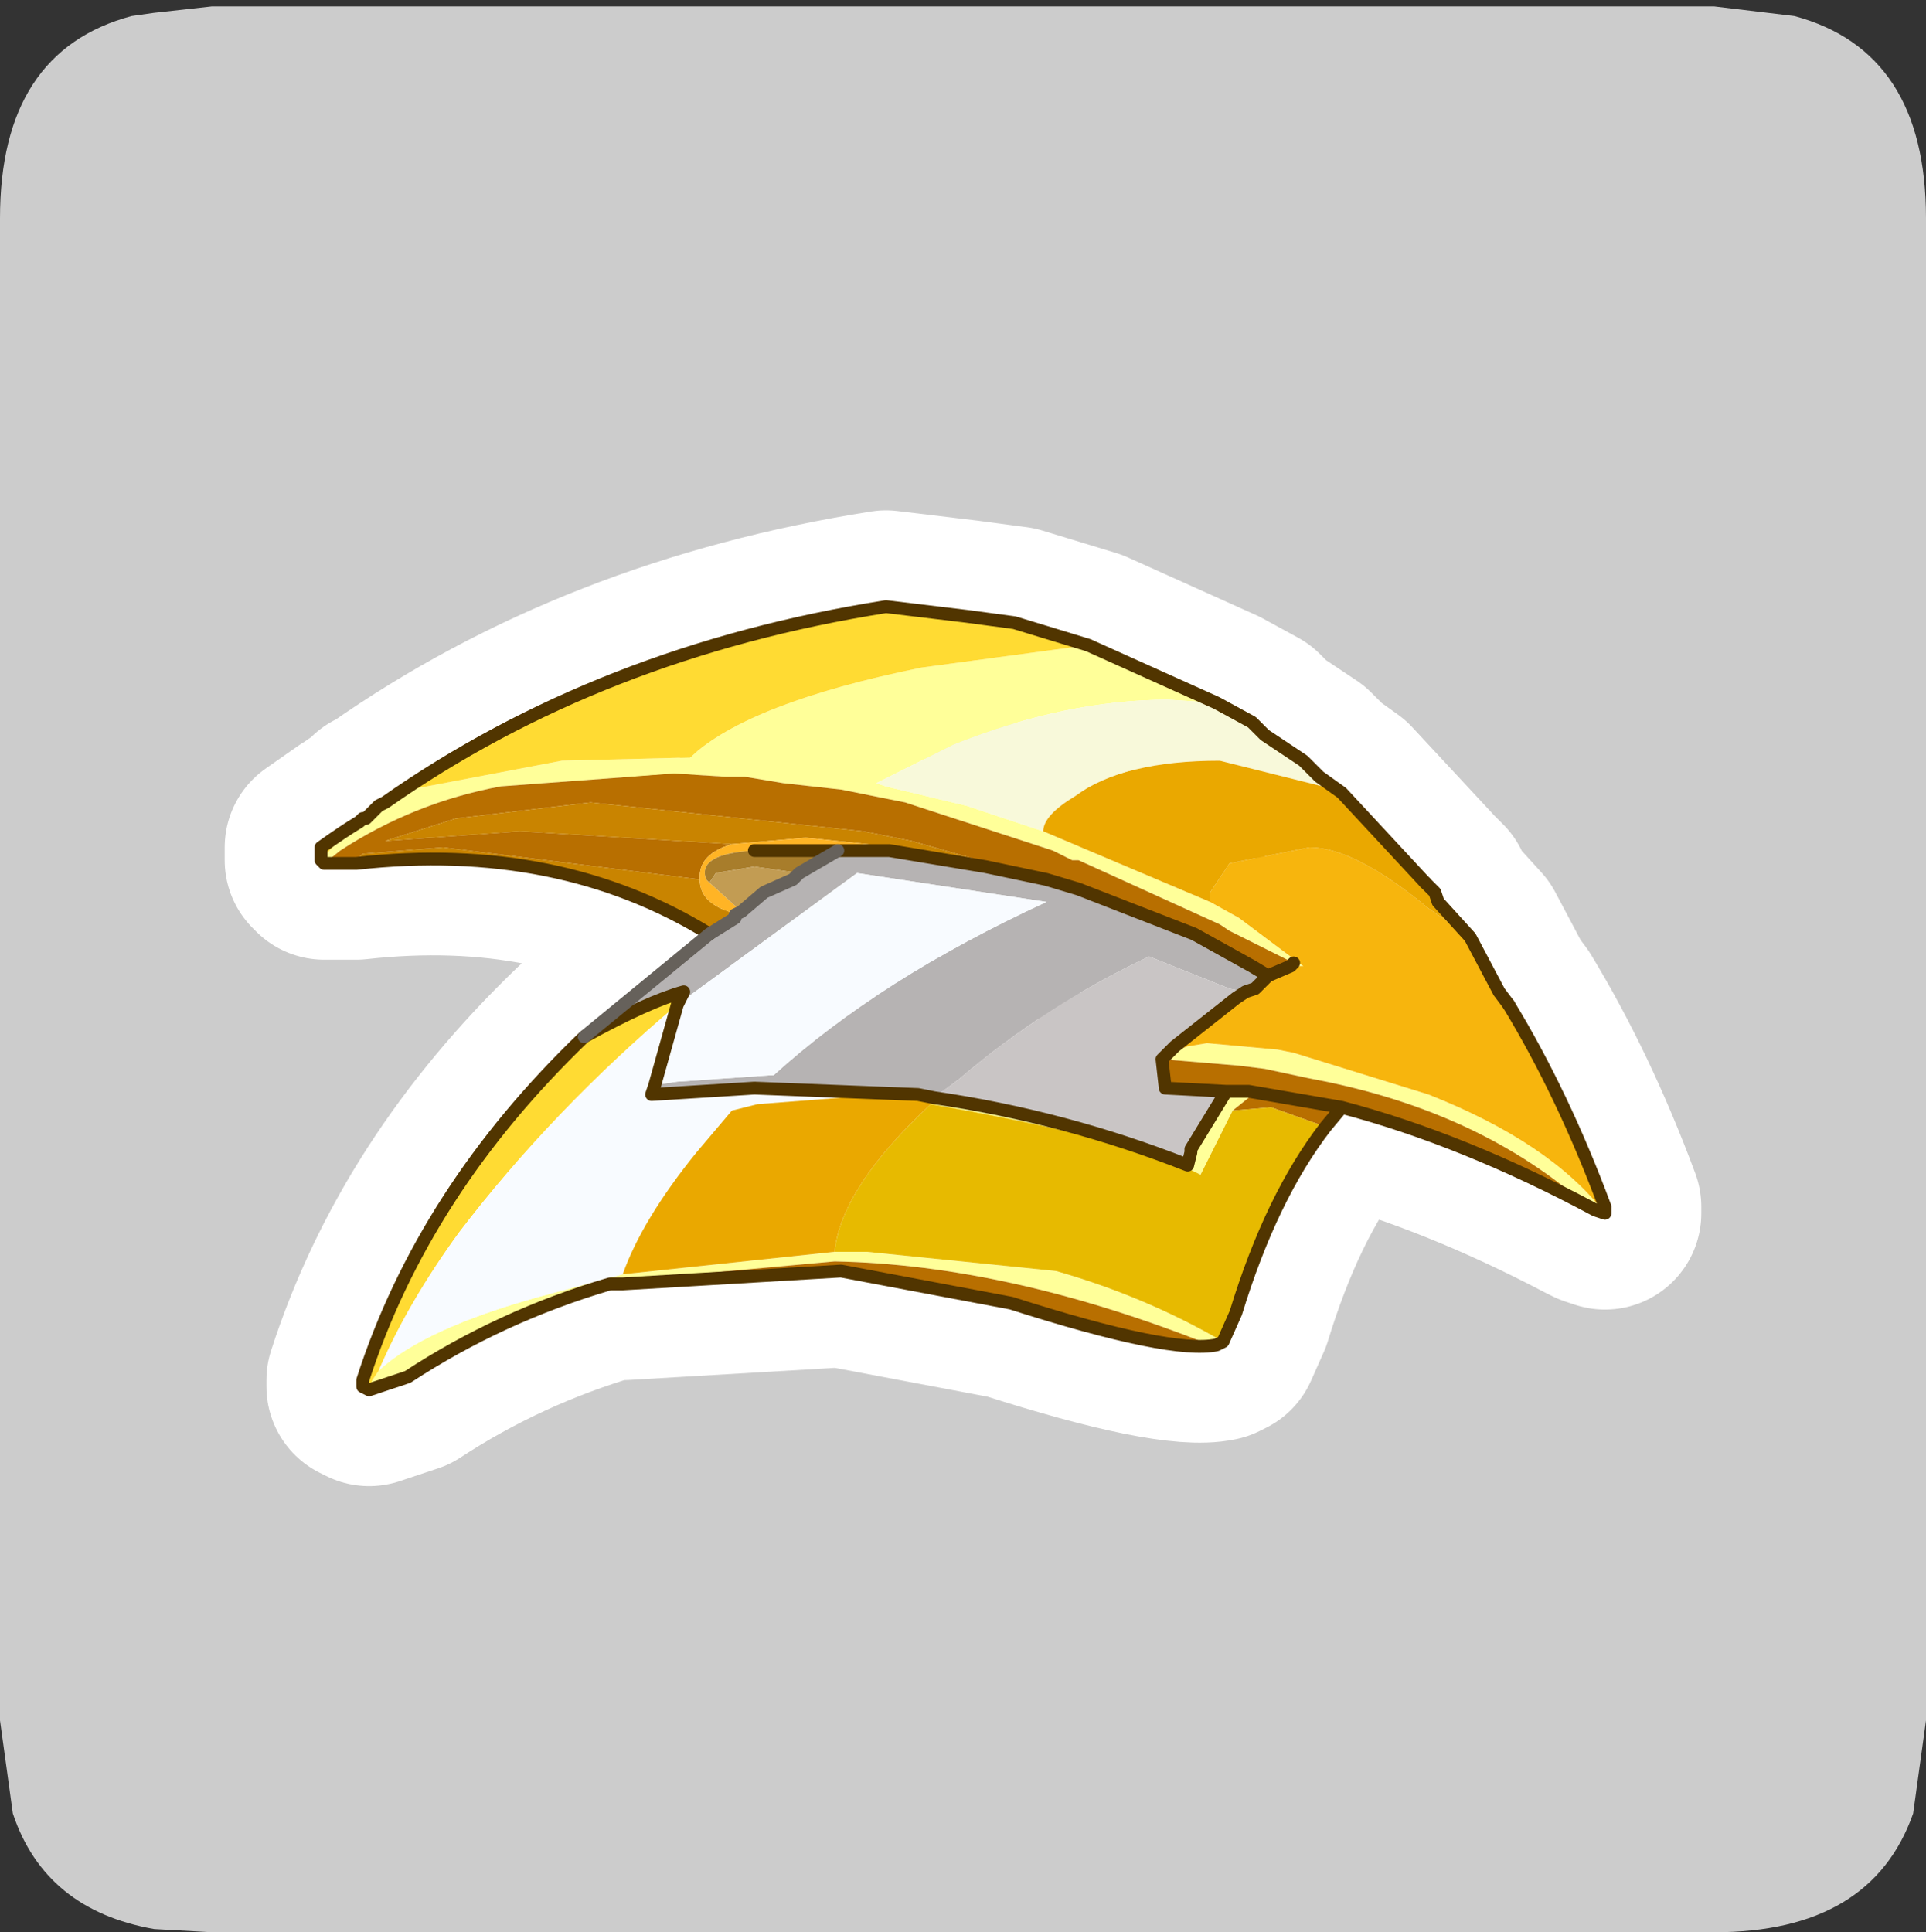 <?xml version="1.0" encoding="UTF-8" standalone="no"?>
<svg xmlns:ffdec="https://www.free-decompiler.com/flash" xmlns:xlink="http://www.w3.org/1999/xlink" ffdec:objectType="frame" height="30.1px" width="30.0px" xmlns="http://www.w3.org/2000/svg">
  <rect width="100%" height="100%" fill="#333333" stroke="none"/>
  <g transform="matrix(1.0, 0.0, 0.0, 1.0, 0.0, 0.0)">
    <use ffdec:characterId="1" height="30.0" transform="matrix(1.0, 0.0, 0.0, 1.0, 0.0, 0.0)" width="30.0" xlink:href="#shape0"/>
    <use ffdec:characterId="3" height="30.0" transform="matrix(1.0, 0.0, 0.0, 1.0, 0.0, 0.1)" width="30.0" xlink:href="#sprite0"/>
  </g>
  <defs>
    <g id="shape0" transform="matrix(1.0, 0.0, 0.0, 1.0, 0.0, 0.0)">
      <path d="M0.0 0.0 L30.0 0.0 30.0 30.0 0.0 30.0 0.0 0.0" fill="#33cc66" fill-opacity="0.0" fill-rule="evenodd" stroke="none"/>
    </g>
    <g id="sprite0" transform="matrix(1.0, 0.0, 0.0, 1.0, 0.0, 0.0)">
      <use ffdec:characterId="2" height="30.0" transform="matrix(1.0, 0.0, 0.0, 1.0, 0.0, 0.0)" width="30.0" xlink:href="#shape1"/>
    </g>
    <g id="shape1" transform="matrix(1.0, 0.0, 0.0, 1.0, 0.0, 0.0)">
      <path d="M27.95 0.15 Q30.0 0.7 30.0 3.3 L30.0 26.7 29.8 28.15 Q29.15 30.0 26.7 30.0 L3.3 30.0 2.4 29.95 Q0.7 29.65 0.2 28.15 L0.0 26.7 0.0 3.3 Q0.0 0.7 2.05 0.15 L2.4 0.1 3.3 0.0 26.7 0.0 27.95 0.15" fill="#cccccc" fill-rule="evenodd" stroke="none"/>
      <path d="M18.95 10.85 L19.5 11.15 19.7 11.35 20.3 11.75 20.55 12.0 20.9 12.25 20.8 12.2 19.0 11.75 Q17.5 11.75 16.75 12.3 16.25 12.6 16.25 12.85 L15.05 12.45 13.8 12.15 13.65 12.1 14.85 11.5 Q16.6 10.8 18.2 10.8 L18.95 10.85" fill="#f8f9da" fill-rule="evenodd" stroke="none"/>
      <path d="M20.9 12.25 L22.2 13.65 22.35 13.8 22.4 13.95 22.9 14.5 22.25 14.05 Q21.1 13.1 20.4 13.1 L19.15 13.35 18.85 13.8 18.85 13.95 16.25 12.85 Q16.25 12.6 16.75 12.3 17.5 11.75 19.0 11.75 L20.8 12.2 20.9 12.25 M9.7 19.75 Q10.0 18.9 10.85 17.85 L11.4 17.2 11.8 17.1 13.75 16.95 13.8 16.95 14.3 16.95 14.55 17.0 14.5 17.1 Q13.1 18.4 13.0 19.4 L9.7 19.75" fill="#eaa800" fill-rule="evenodd" stroke="none"/>
      <path d="M22.9 14.5 L23.35 15.35 23.5 15.55 Q24.35 16.95 25.0 18.7 L25.0 18.8 Q24.15 17.7 22.25 16.95 L20.15 16.3 19.9 16.25 18.8 16.15 18.5 16.2 18.35 16.25 18.3 16.25 18.3 16.2 19.25 15.45 19.4 15.35 19.55 15.3 19.75 15.1 20.1 14.95 20.3 14.95 19.3 14.2 18.85 13.95 18.85 13.8 19.15 13.35 20.4 13.1 Q21.1 13.1 22.25 14.05 L22.9 14.5" fill="#f7b50d" fill-rule="evenodd" stroke="none"/>
      <path d="M24.75 18.7 Q22.75 17.65 20.9 17.15 L20.65 17.45 20.5 17.4 19.8 17.15 19.2 17.2 19.45 17.0 19.45 16.9 19.1 16.9 18.15 16.85 18.1 16.4 19.3 16.5 19.7 16.55 20.4 16.7 Q22.85 17.15 24.5 18.5 L24.55 18.5 24.75 18.7 M18.95 20.85 Q18.25 21.0 15.75 20.2 L13.1 19.7 9.7 19.9 9.5 19.9 9.7 19.85 13.0 19.55 Q15.7 19.6 18.85 20.85 L18.95 20.85 M5.5 13.35 L5.1 13.35 5.05 13.35 5.3 13.15 Q6.45 12.4 7.8 12.15 L10.5 11.95 11.3 12.0 11.6 12.0 12.2 12.1 13.1 12.2 14.1 12.4 14.25 12.45 16.4 13.15 16.7 13.3 16.8 13.3 17.35 13.55 19.0 14.3 19.15 14.4 20.15 14.9 20.1 14.95 19.75 15.1 19.5 14.95 18.6 14.45 16.8 13.75 16.3 13.6 14.2 13.0 13.45 12.85 9.2 12.4 7.1 12.65 6.0 13.0 8.1 12.85 11.4 13.05 Q10.9 13.2 10.9 13.55 L10.9 13.6 6.9 13.1 5.65 13.2 5.5 13.35 M20.9 17.15 L19.45 16.9 20.9 17.15" fill="#b86f00" fill-rule="evenodd" stroke="none"/>
      <path d="M20.65 17.45 Q19.8 18.55 19.25 20.35 L19.05 20.8 Q17.85 20.1 16.45 19.7 L13.5 19.4 13.0 19.4 Q13.1 18.4 14.5 17.1 17.65 17.65 18.7 18.2 L19.2 17.2 19.8 17.15 20.5 17.4 20.65 17.45" fill="#e7ba00" fill-rule="evenodd" stroke="none"/>
      <path d="M25.0 18.8 L24.85 18.75 24.75 18.7 24.55 18.5 24.5 18.5 Q22.85 17.15 20.4 16.7 L19.7 16.55 19.3 16.5 18.1 16.4 18.3 16.2 18.3 16.25 18.35 16.25 18.5 16.2 18.8 16.15 19.9 16.25 20.15 16.3 22.25 16.95 Q24.15 17.7 25.0 18.8 M19.05 20.8 L18.95 20.85 18.85 20.85 Q15.7 19.6 13.0 19.55 L9.7 19.85 9.5 19.9 Q7.8 20.4 6.35 21.35 L5.75 21.55 5.8 21.4 5.9 21.25 Q6.6 20.6 8.4 20.1 L9.7 19.75 13.0 19.4 13.5 19.4 16.45 19.7 Q17.85 20.1 19.05 20.8 M5.05 13.35 L5.0 13.3 5.4 12.85 5.5 12.75 5.6 12.7 5.65 12.65 5.7 12.65 5.9 12.45 6.0 12.4 Q6.3 12.2 6.65 12.15 L8.75 11.75 10.75 11.7 Q11.65 10.85 14.35 10.3 L16.95 9.95 18.95 10.85 18.2 10.8 Q16.6 10.8 14.85 11.5 L13.65 12.1 13.8 12.15 15.05 12.45 16.25 12.85 18.85 13.95 19.3 14.2 20.3 14.95 20.1 14.95 20.15 14.9 19.15 14.4 19.0 14.3 17.35 13.55 16.8 13.3 16.7 13.3 16.4 13.15 14.25 12.45 14.1 12.4 13.1 12.2 12.2 12.1 11.6 12.0 11.3 12.0 10.5 11.95 7.8 12.15 Q6.45 12.4 5.3 13.15 L5.05 13.35 M19.1 16.9 L19.45 16.9 19.45 17.0 19.2 17.2 18.7 18.2 Q17.65 17.65 14.5 17.1 L14.55 17.0 Q16.6 17.3 18.5 18.05 L18.55 17.85 18.55 17.8 19.1 16.9" fill="#ffff99" fill-rule="evenodd" stroke="none"/>
      <path d="M5.75 21.55 L5.65 21.5 5.65 21.4 Q6.6 18.45 9.1 16.05 10.1 15.5 10.65 15.35 L10.55 15.55 Q8.6 17.2 7.15 19.1 6.35 20.2 5.9 21.25 L5.8 21.4 5.75 21.55 M5.0 13.3 L5.0 13.1 5.5 12.75 5.4 12.85 5.0 13.3 M6.0 12.4 Q9.35 10.05 13.8 9.35 L15.05 9.5 15.8 9.6 16.95 9.95 14.35 10.3 Q11.65 10.85 10.75 11.7 L8.75 11.75 6.65 12.15 Q6.3 12.2 6.0 12.4" fill="#ffdb33" fill-rule="evenodd" stroke="none"/>
      <path d="M11.05 14.45 Q8.7 13.0 5.55 13.35 L5.5 13.35 5.65 13.2 6.9 13.1 10.9 13.6 Q10.9 13.95 11.35 14.1 L11.45 14.15 11.45 14.2 11.05 14.45 M11.4 13.05 L8.1 12.85 6.0 13.0 7.1 12.65 9.2 12.4 13.45 12.85 14.2 13.0 16.3 13.6 15.35 13.4 14.0 13.1 12.55 12.95 11.4 13.05" fill="#c98400" fill-rule="evenodd" stroke="none"/>
      <path d="M9.7 19.75 L8.4 20.1 Q6.6 20.6 5.9 21.25 6.35 20.2 7.15 19.1 8.6 17.2 10.55 15.55 L13.35 13.5 16.3 13.95 Q13.7 15.15 12.05 16.65 L12.0 16.65 10.55 16.75 10.2 16.8 10.15 16.95 11.75 16.85 14.3 16.95 13.8 16.95 13.75 16.95 11.8 17.1 11.4 17.2 10.85 17.85 Q10.0 18.9 9.7 19.75 M10.55 15.55 L10.2 16.8 10.55 15.55" fill="#f8fbff" fill-rule="evenodd" stroke="none"/>
      <path d="M14.55 17.0 L14.95 16.7 Q16.3 15.55 17.9 14.8 L19.15 15.3 19.4 15.35 19.25 15.45 18.3 16.2 18.1 16.4 18.15 16.85 19.1 16.9 18.55 17.8 18.55 17.85 18.5 18.05 Q16.6 17.3 14.55 17.0" fill="#c9c5c5" fill-rule="evenodd" stroke="none"/>
      <path d="M9.1 16.05 L11.05 14.45 11.45 14.2 11.45 14.15 11.55 14.1 11.9 13.8 12.35 13.6 12.45 13.5 13.05 13.15 13.6 13.15 13.85 13.15 15.35 13.4 16.3 13.6 16.8 13.75 18.6 14.45 19.5 14.95 19.75 15.1 19.55 15.3 19.4 15.35 19.15 15.3 17.9 14.8 Q16.3 15.55 14.95 16.7 L14.55 17.0 14.3 16.95 11.75 16.85 10.15 16.95 10.2 16.8 10.55 16.75 12.0 16.65 12.05 16.65 Q13.7 15.15 16.3 13.95 L13.35 13.5 10.55 15.55 10.65 15.35 Q10.1 15.5 9.1 16.05" fill="#b6b3b3" fill-rule="evenodd" stroke="none"/>
      <path d="M15.35 13.4 L13.85 13.15 13.6 13.15 13.05 13.15 11.75 13.15 Q10.85 13.2 11.0 13.6 L11.05 13.65 11.55 14.1 11.45 14.15 11.35 14.1 Q10.9 13.95 10.9 13.6 L10.9 13.55 Q10.9 13.2 11.4 13.05 L12.55 12.95 14.0 13.1 15.35 13.4" fill="#ffb425" fill-rule="evenodd" stroke="none"/>
      <path d="M11.55 14.1 L11.05 13.65 11.15 13.5 11.75 13.4 12.45 13.5 12.35 13.6 11.9 13.8 11.55 14.1" fill="#c29c53" fill-rule="evenodd" stroke="none"/>
      <path d="M11.05 13.65 L11.0 13.6 Q10.85 13.2 11.75 13.15 L13.05 13.15 12.45 13.5 11.75 13.4 11.15 13.5 11.05 13.65" fill="#a87d2b" fill-rule="evenodd" stroke="none"/>
      <path d="M18.95 10.85 L19.5 11.15 19.7 11.35 20.3 11.75 20.55 12.0 20.9 12.25 22.2 13.65 22.35 13.8 22.4 13.95 22.9 14.5 23.35 15.35 23.5 15.55 Q24.35 16.95 25.0 18.7 L25.0 18.8 24.85 18.75 24.75 18.7 Q22.75 17.65 20.9 17.15 L20.65 17.45 Q19.8 18.55 19.25 20.35 L19.05 20.8 18.95 20.85 Q18.25 21.0 15.75 20.2 L13.1 19.7 9.7 19.9 9.5 19.9 Q7.8 20.4 6.35 21.35 L5.75 21.55 5.65 21.5 5.65 21.4 Q6.6 18.45 9.1 16.05 L11.05 14.45 Q8.7 13.0 5.55 13.35 L5.5 13.35 5.1 13.35 5.05 13.35 5.0 13.3 5.0 13.1 5.5 12.75 5.6 12.7 5.65 12.65 5.7 12.65 5.9 12.45 6.0 12.4 Q9.35 10.05 13.8 9.35 L15.05 9.5 15.8 9.6 16.95 9.95 18.95 10.85 M16.3 13.6 L16.8 13.75 18.6 14.45 19.5 14.95 19.75 15.1 20.1 14.95 20.15 14.9 M14.3 16.95 L11.75 16.85 10.15 16.95 10.2 16.8 10.55 15.55 10.65 15.35 Q10.1 15.5 9.1 16.05 M19.4 15.35 L19.55 15.3 19.75 15.1 M19.4 15.35 L19.25 15.45 18.3 16.2 18.1 16.4 18.15 16.85 19.1 16.9 19.45 16.9 20.9 17.15 M15.35 13.4 L16.3 13.6 M19.1 16.9 L18.55 17.8 18.55 17.85 18.5 18.05 Q16.6 17.3 14.55 17.0 L14.3 16.95 M13.05 13.15 L13.6 13.15 13.85 13.15 15.35 13.4 M11.45 14.15 L11.55 14.1 11.9 13.8 12.35 13.6 12.45 13.5 13.05 13.15 11.75 13.15 M11.05 14.45 L11.45 14.2 11.45 14.15" fill="none" stroke="#ffffff" stroke-linecap="round" stroke-linejoin="round" stroke-width="3.0"/>
      <path d="M25.0 18.8 L24.85 18.75 24.55 18.5 24.5 18.5 Q22.85 17.15 20.4 16.7 L19.7 16.55 19.3 16.5 18.1 16.4 18.3 16.2 18.3 16.25 18.35 16.25 18.5 16.2 18.8 16.15 19.9 16.25 20.15 16.3 22.25 16.95 Q24.15 17.7 25.0 18.8 M19.05 20.8 L18.95 20.85 18.85 20.85 Q15.7 19.6 13.0 19.55 L9.7 19.85 9.5 19.9 Q7.8 20.4 6.35 21.35 L5.75 21.55 5.8 21.4 5.9 21.25 Q6.6 20.6 8.4 20.1 L9.7 19.75 13.0 19.4 13.5 19.4 16.45 19.7 Q17.85 20.1 19.05 20.8 M5.05 13.35 L5.0 13.3 5.4 12.85 5.6 12.7 5.65 12.65 5.7 12.65 5.9 12.45 6.0 12.4 Q6.3 12.2 6.65 12.15 L8.75 11.75 10.75 11.7 Q11.65 10.85 14.35 10.3 L16.95 9.95 18.95 10.85 18.2 10.8 Q16.6 10.8 14.85 11.5 L13.65 12.1 13.8 12.15 15.05 12.45 16.25 12.85 18.85 13.95 19.3 14.2 20.3 14.95 20.1 14.95 20.15 14.9 19.15 14.4 19.0 14.3 17.35 13.55 16.8 13.3 16.7 13.3 16.4 13.15 14.25 12.45 14.1 12.4 13.1 12.2 12.2 12.1 11.6 12.0 11.3 12.0 10.5 11.95 7.8 12.15 Q6.45 12.4 5.3 13.15 L5.05 13.35 M19.45 16.9 L19.45 17.0 19.2 17.2 18.7 18.2 Q17.65 17.65 14.5 17.1 L14.55 17.0 Q16.6 17.3 18.5 18.05 L18.55 17.85 18.55 17.8 19.1 16.9 19.45 16.9" fill="#ffff99" fill-rule="evenodd" stroke="none"/>
      <path d="M24.85 18.75 Q22.8 17.65 20.9 17.15 L20.65 17.45 20.5 17.4 19.8 17.15 19.2 17.2 19.45 17.0 19.45 16.9 19.1 16.9 18.15 16.85 18.1 16.4 19.3 16.5 19.7 16.55 20.4 16.7 Q22.85 17.15 24.5 18.5 L24.55 18.5 24.85 18.75 M18.95 20.85 Q18.25 21.0 15.75 20.2 L13.1 19.7 9.7 19.9 9.5 19.9 9.7 19.85 13.0 19.55 Q15.7 19.6 18.85 20.85 L18.95 20.85 M5.5 13.35 L5.1 13.35 5.05 13.35 5.3 13.15 Q6.45 12.4 7.8 12.15 L10.5 11.95 11.3 12.0 11.6 12.0 12.2 12.1 13.1 12.2 14.1 12.4 14.25 12.45 16.4 13.15 16.7 13.3 16.8 13.3 17.35 13.55 19.0 14.3 19.15 14.4 20.15 14.9 20.1 14.95 19.75 15.1 19.5 14.95 18.6 14.45 16.8 13.75 16.3 13.6 14.2 13.0 13.45 12.85 9.2 12.4 7.1 12.65 6.0 13.0 8.1 12.85 11.4 13.05 Q10.9 13.2 10.9 13.55 L10.9 13.6 6.9 13.1 5.65 13.2 5.5 13.35 M20.9 17.15 L19.45 16.9 20.9 17.15" fill="#b86f00" fill-rule="evenodd" stroke="none"/>
      <path d="M22.9 14.5 L23.35 15.35 23.5 15.55 Q24.35 16.95 25.0 18.7 L25.0 18.8 Q24.15 17.7 22.25 16.95 L20.15 16.3 19.9 16.25 18.8 16.15 18.5 16.2 18.35 16.25 18.3 16.25 18.3 16.2 19.25 15.45 19.4 15.35 19.55 15.3 19.75 15.1 20.1 14.95 20.3 14.95 19.3 14.2 18.85 13.95 18.85 13.8 19.15 13.35 20.4 13.1 Q21.1 13.1 22.25 14.05 L22.9 14.5" fill="#f7b50d" fill-rule="evenodd" stroke="none"/>
      <path d="M5.75 21.55 L5.65 21.5 5.65 21.4 Q6.6 18.45 9.1 16.05 10.1 15.5 10.65 15.35 L10.55 15.55 Q8.6 17.2 7.15 19.1 6.35 20.2 5.9 21.25 L5.8 21.4 5.75 21.55 M5.0 13.3 L5.0 13.1 Q5.35 12.85 5.6 12.7 L5.4 12.85 5.0 13.3 M6.0 12.4 Q9.35 10.05 13.8 9.35 L15.05 9.5 15.8 9.6 16.95 9.95 14.35 10.3 Q11.65 10.85 10.75 11.7 L8.75 11.75 6.65 12.15 Q6.3 12.2 6.0 12.4" fill="#ffdb33" fill-rule="evenodd" stroke="none"/>
      <path d="M11.05 14.45 Q8.7 13.0 5.55 13.35 L5.5 13.35 5.65 13.2 6.9 13.1 10.9 13.6 Q10.9 13.95 11.35 14.1 L11.45 14.15 11.45 14.2 11.05 14.45 M11.4 13.05 L8.1 12.85 6.0 13.0 7.1 12.65 9.2 12.4 13.45 12.85 14.2 13.0 16.3 13.6 15.35 13.4 14.0 13.1 12.55 12.95 11.4 13.05" fill="#c98400" fill-rule="evenodd" stroke="none"/>
      <path d="M18.95 10.85 L19.5 11.15 19.7 11.35 20.3 11.75 20.55 12.0 20.9 12.25 20.8 12.2 19.0 11.75 Q17.5 11.75 16.75 12.3 16.25 12.6 16.25 12.85 L15.05 12.45 13.8 12.15 13.65 12.1 14.85 11.5 Q16.6 10.8 18.2 10.8 L18.95 10.85" fill="#f8f9da" fill-rule="evenodd" stroke="none"/>
      <path d="M15.35 13.4 L13.85 13.15 13.6 13.15 13.05 13.15 11.75 13.15 Q10.85 13.2 11.0 13.6 L11.05 13.65 11.55 14.1 11.45 14.15 11.35 14.1 Q10.9 13.95 10.9 13.6 L10.9 13.55 Q10.9 13.2 11.4 13.05 L12.55 12.95 14.0 13.1 15.35 13.4" fill="#ffb425" fill-rule="evenodd" stroke="none"/>
      <path d="M9.1 16.05 L11.05 14.45 11.45 14.2 11.45 14.15 11.55 14.1 11.9 13.8 12.35 13.6 12.45 13.5 13.05 13.15 13.6 13.15 13.85 13.15 15.35 13.4 16.3 13.6 16.8 13.75 18.6 14.45 19.5 14.95 19.75 15.1 19.55 15.3 19.4 15.35 19.15 15.3 17.9 14.8 Q16.3 15.55 14.95 16.7 L14.55 17.0 14.3 16.95 11.75 16.85 10.15 16.95 10.2 16.8 10.55 16.75 12.0 16.65 12.05 16.65 Q13.7 15.15 16.3 13.95 L13.35 13.5 10.55 15.55 10.65 15.35 Q10.1 15.5 9.1 16.05" fill="#b6b3b3" fill-rule="evenodd" stroke="none"/>
      <path d="M11.05 13.65 L11.0 13.6 Q10.85 13.2 11.75 13.15 L13.05 13.15 12.45 13.5 11.75 13.4 11.15 13.5 11.05 13.65" fill="#a87d2b" fill-rule="evenodd" stroke="none"/>
      <path d="M11.55 14.1 L11.05 13.65 11.15 13.5 11.75 13.4 12.45 13.5 12.35 13.6 11.9 13.8 11.55 14.1" fill="#c29c53" fill-rule="evenodd" stroke="none"/>
      <path d="M9.7 19.75 L8.4 20.1 Q6.6 20.6 5.9 21.25 6.35 20.2 7.15 19.1 8.6 17.2 10.55 15.55 L13.35 13.5 16.3 13.95 Q13.7 15.15 12.05 16.65 L12.0 16.65 10.55 16.75 10.2 16.8 10.15 16.95 11.75 16.85 14.3 16.95 13.8 16.95 13.75 16.95 11.8 17.1 11.4 17.2 10.85 17.85 Q10.0 18.9 9.7 19.75 M10.55 15.55 L10.2 16.8 10.55 15.55" fill="#f8fbff" fill-rule="evenodd" stroke="none"/>
      <path d="M20.9 12.25 L22.2 13.65 22.35 13.8 22.4 13.95 22.9 14.5 22.25 14.05 Q21.1 13.1 20.4 13.1 L19.15 13.35 18.85 13.8 18.85 13.95 16.25 12.85 Q16.25 12.6 16.75 12.3 17.5 11.75 19.0 11.75 L20.8 12.2 20.9 12.25 M9.7 19.75 Q10.0 18.9 10.85 17.85 L11.4 17.2 11.8 17.1 13.75 16.95 13.8 16.95 14.3 16.95 14.55 17.0 14.5 17.1 Q13.1 18.4 13.0 19.4 L9.7 19.75" fill="#eaa800" fill-rule="evenodd" stroke="none"/>
      <path d="M20.65 17.45 Q19.8 18.55 19.25 20.35 L19.05 20.8 Q17.85 20.1 16.45 19.7 L13.5 19.4 13.0 19.4 Q13.1 18.4 14.5 17.1 17.65 17.65 18.7 18.2 L19.2 17.2 19.8 17.15 20.5 17.4 20.65 17.45" fill="#e7ba00" fill-rule="evenodd" stroke="none"/>
      <path d="M19.4 15.35 L19.25 15.45 18.3 16.2 18.1 16.4 18.15 16.85 19.1 16.9 18.55 17.8 18.55 17.85 18.5 18.05 Q16.6 17.3 14.55 17.0 L14.95 16.7 Q16.3 15.55 17.9 14.8 L19.15 15.3 19.4 15.35" fill="#c9c5c5" fill-rule="evenodd" stroke="none"/>
      <path d="M22.9 14.5 L23.35 15.35 23.5 15.55 M22.2 13.65 L22.35 13.8 22.4 13.95 22.9 14.5" fill="none" stroke="#4f3401" stroke-linecap="round" stroke-linejoin="round" stroke-width="0.2"/>
      <path d="M23.5 15.55 Q24.35 16.95 25.0 18.7 L25.0 18.8 24.85 18.75 Q22.8 17.65 20.9 17.15 L20.65 17.45 Q19.8 18.55 19.25 20.35 L19.05 20.8 18.95 20.85 Q18.25 21.0 15.75 20.2 L13.1 19.7 9.7 19.9 9.5 19.9 Q7.8 20.4 6.35 21.35 L5.75 21.55 5.65 21.5 5.65 21.4 Q6.6 18.45 9.1 16.05 10.1 15.5 10.65 15.35 L10.55 15.55 10.2 16.8 10.15 16.95 11.75 16.85 14.3 16.95 14.55 17.0 Q16.6 17.3 18.5 18.05 L18.55 17.85 18.55 17.8 19.1 16.9 18.15 16.85 18.1 16.4 18.3 16.2 19.25 15.45 19.4 15.35 19.55 15.3 19.75 15.1 20.1 14.95 20.15 14.9 M11.05 14.45 Q8.7 13.0 5.55 13.35 L5.5 13.35 5.1 13.35 5.05 13.35 5.0 13.3 5.0 13.1 Q5.35 12.85 5.6 12.7 L5.65 12.65 5.7 12.65 5.9 12.45 6.0 12.4 Q9.35 10.05 13.8 9.35 L15.05 9.5 15.8 9.6 16.95 9.95 18.95 10.85 19.5 11.15 19.7 11.35 20.3 11.75 20.55 12.0 20.9 12.25 22.2 13.65 M16.3 13.6 L16.8 13.75 18.6 14.45 19.5 14.95 19.75 15.1 M15.35 13.4 L16.3 13.6 M19.45 16.9 L19.1 16.9 M13.05 13.15 L13.6 13.15 13.85 13.15 15.35 13.4 M11.75 13.15 L13.05 13.15 M19.45 16.9 L20.9 17.15" fill="none" stroke="#513500" stroke-linecap="round" stroke-linejoin="round" stroke-width="0.2"/>
      <path d="M9.1 16.05 L11.05 14.45 11.45 14.2 11.45 14.15 11.55 14.1 11.9 13.8 12.35 13.6 12.45 13.5 13.05 13.15" fill="none" stroke="#66615b" stroke-linecap="round" stroke-linejoin="round" stroke-width="0.2"/>
    </g>
  </defs>
</svg>

